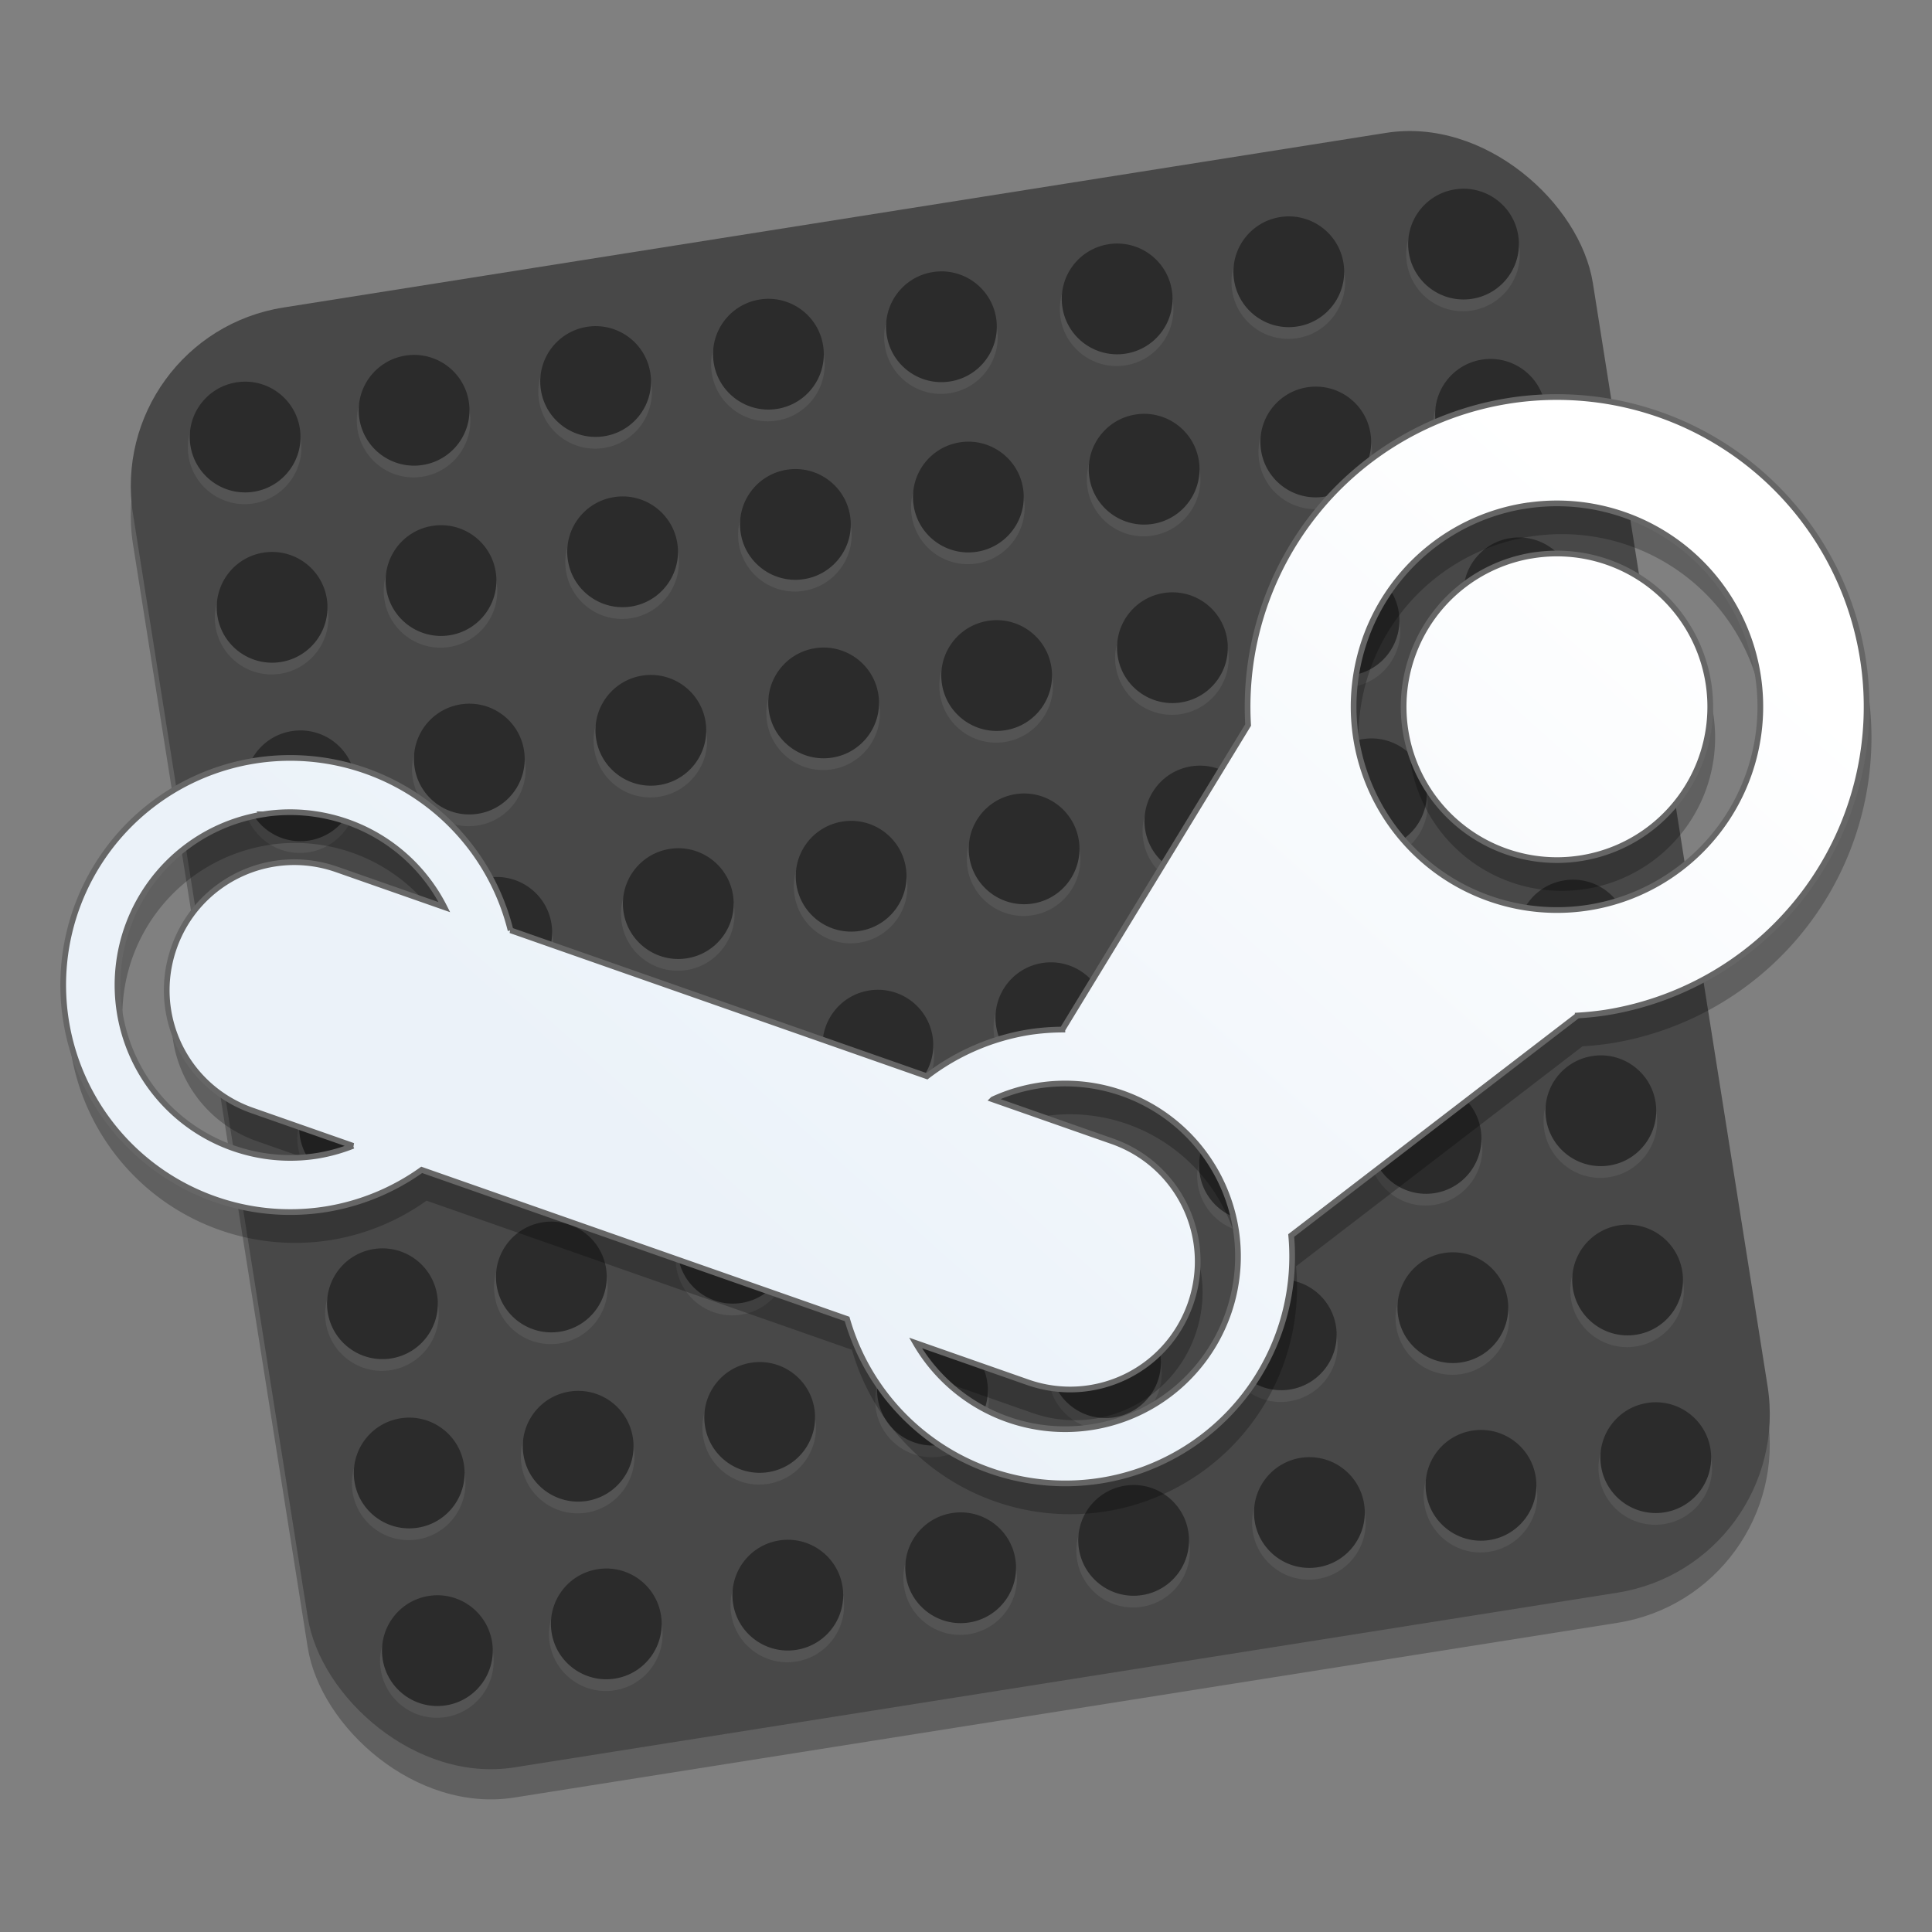 <?xml version="1.0" encoding="UTF-8" standalone="no"?>
<!-- Created with Inkscape (http://www.inkscape.org/) -->

<svg
   xmlns:dc="http://purl.org/dc/elements/1.1/"
   xmlns:cc="http://creativecommons.org/ns#"
   xmlns:rdf="http://www.w3.org/1999/02/22-rdf-syntax-ns#"
   xmlns:svg="http://www.w3.org/2000/svg"
   xmlns="http://www.w3.org/2000/svg"
   xmlns:xlink="http://www.w3.org/1999/xlink"
   xmlns:sodipodi="http://sodipodi.sourceforge.net/DTD/sodipodi-0.dtd"
   xmlns:inkscape="http://www.inkscape.org/namespaces/inkscape"
   width="128"
   height="128"
   viewBox="0 0 33.867 33.867"
   version="1.1"
   id="svg8"
   inkscape:version="0.92.3 (2405546, 2018-03-11)"
   sodipodi:docname="steam.svg">
  <rect x="0" y="0" width="33.867" height="33.867" fill="#808080" stroke="none"/>
  <defs
     id="defs2">
    <linearGradient
       inkscape:collect="always"
       id="linearGradient1625">
      <stop
         style="stop-color:#ffffff;stop-opacity:1"
         offset="0"
         id="stop1621" />
      <stop
         style="stop-color:#ebf2f9;stop-opacity:1"
         offset="1"
         id="stop1623" />
    </linearGradient>
    <linearGradient
       inkscape:collect="always"
       xlink:href="#linearGradient1625"
       id="linearGradient1691"
       gradientUnits="userSpaceOnUse"
       x1="60.236"
       y1="254.169"
       x2="45.277"
       y2="266.421"
       gradientTransform="matrix(1.019,-0.161,0.161,1.019,-75.938,20.945)" />
  </defs>
  <sodipodi:namedview
     id="base"
     pagecolor="#ffffff"
     bordercolor="#666666"
     borderopacity="1.0"
     inkscape:pageopacity="0.0"
     inkscape:pageshadow="2"
     inkscape:zoom="2.8"
     inkscape:cx="92.477969"
     inkscape:cy="16.821943"
     inkscape:document-units="mm"
     inkscape:current-layer="layer1"
     showgrid="false"
     units="px"
     inkscape:window-width="1600"
     inkscape:window-height="837"
     inkscape:window-x="0"
     inkscape:window-y="30"
     inkscape:window-maximized="1" />
  <g
     inkscape:label="Layer 1"
     inkscape:groupmode="layer"
     id="layer1"
     transform="translate(0,-263.133)">
    <g
       id="g1405"
       transform="matrix(1,0,0,1,-0.002,-0.014)">
      <rect
         style="opacity:0.25;fill:#000000;fill-opacity:1;stroke:none;stroke-width:0.413;stroke-miterlimit:4;stroke-dasharray:none;stroke-dashoffset:0;stroke-opacity:1"
         id="rect5793"
         width="25.909"
         height="25.909"
         x="-40.353"
         y="266.531"
         ry="3.168"
         transform="rotate(-9)" />
      <rect
         transform="rotate(-9)"
         ry="3.168"
         y="266.009"
         x="-40.27"
         height="25.909"
         width="25.909"
         id="rect1200"
         style="opacity:1;fill:#484848;fill-opacity:1;stroke:none;stroke-width:0.413;stroke-miterlimit:4;stroke-dasharray:none;stroke-dashoffset:0;stroke-opacity:1" />
      <g
         transform="matrix(1.019,-0.161,0.161,1.019,-66.58,21.407)"
         id="g1210">
        <circle
           r="0.965"
           cy="249.684"
           cx="30.099"
           id="circle1204"
           style="opacity:1;fill:#545454;fill-opacity:1;stroke:none;stroke-width:0.096;stroke-miterlimit:4;stroke-dasharray:none;stroke-dashoffset:0;stroke-opacity:1" />
        <circle
           style="opacity:1;fill:#2b2b2b;fill-opacity:1;stroke:none;stroke-width:0.094;stroke-miterlimit:4;stroke-dasharray:none;stroke-dashoffset:0;stroke-opacity:1"
           id="circle1206"
           cx="30.135"
           cy="249.512"
           r="0.941" />
      </g>
      <g
         id="g1216"
         transform="matrix(1.019,-0.161,0.161,1.019,-63.618,20.938)">
        <circle
           style="opacity:1;fill:#545454;fill-opacity:1;stroke:none;stroke-width:0.096;stroke-miterlimit:4;stroke-dasharray:none;stroke-dashoffset:0;stroke-opacity:1"
           id="circle1212"
           cx="30.099"
           cy="249.684"
           r="0.965" />
        <circle
           r="0.941"
           cy="249.512"
           cx="30.135"
           id="circle1214"
           style="opacity:1;fill:#2b2b2b;fill-opacity:1;stroke:none;stroke-width:0.094;stroke-miterlimit:4;stroke-dasharray:none;stroke-dashoffset:0;stroke-opacity:1" />
      </g>
      <g
         transform="matrix(1.019,-0.161,0.161,1.019,-60.436,20.434)"
         id="g1222">
        <circle
           r="0.965"
           cy="249.684"
           cx="30.099"
           id="circle1218"
           style="opacity:1;fill:#545454;fill-opacity:1;stroke:none;stroke-width:0.096;stroke-miterlimit:4;stroke-dasharray:none;stroke-dashoffset:0;stroke-opacity:1" />
        <circle
           style="opacity:1;fill:#2b2b2b;fill-opacity:1;stroke:none;stroke-width:0.094;stroke-miterlimit:4;stroke-dasharray:none;stroke-dashoffset:0;stroke-opacity:1"
           id="circle1220"
           cx="30.135"
           cy="249.512"
           r="0.941" />
      </g>
      <g
         id="g1228"
         transform="matrix(1.019,-0.161,0.161,1.019,-57.407,19.955)">
        <circle
           style="opacity:1;fill:#545454;fill-opacity:1;stroke:none;stroke-width:0.096;stroke-miterlimit:4;stroke-dasharray:none;stroke-dashoffset:0;stroke-opacity:1"
           id="circle1224"
           cx="30.099"
           cy="249.684"
           r="0.965" />
        <circle
           r="0.941"
           cy="249.512"
           cx="30.135"
           id="circle1226"
           style="opacity:1;fill:#2b2b2b;fill-opacity:1;stroke:none;stroke-width:0.094;stroke-miterlimit:4;stroke-dasharray:none;stroke-dashoffset:0;stroke-opacity:1" />
      </g>
      <g
         transform="matrix(1.019,-0.161,0.161,1.019,-54.374,19.474)"
         id="g1234">
        <circle
           r="0.965"
           cy="249.684"
           cx="30.099"
           id="circle1230"
           style="opacity:1;fill:#545454;fill-opacity:1;stroke:none;stroke-width:0.096;stroke-miterlimit:4;stroke-dasharray:none;stroke-dashoffset:0;stroke-opacity:1" />
        <circle
           style="opacity:1;fill:#2b2b2b;fill-opacity:1;stroke:none;stroke-width:0.094;stroke-miterlimit:4;stroke-dasharray:none;stroke-dashoffset:0;stroke-opacity:1"
           id="circle1232"
           cx="30.135"
           cy="249.512"
           r="0.941" />
      </g>
      <g
         id="g1240"
         transform="matrix(1.019,-0.161,0.161,1.019,-51.294,18.986)">
        <circle
           style="opacity:1;fill:#545454;fill-opacity:1;stroke:none;stroke-width:0.096;stroke-miterlimit:4;stroke-dasharray:none;stroke-dashoffset:0;stroke-opacity:1"
           id="circle1236"
           cx="30.099"
           cy="249.684"
           r="0.965" />
        <circle
           r="0.941"
           cy="249.512"
           cx="30.135"
           id="circle1238"
           style="opacity:1;fill:#2b2b2b;fill-opacity:1;stroke:none;stroke-width:0.094;stroke-miterlimit:4;stroke-dasharray:none;stroke-dashoffset:0;stroke-opacity:1" />
      </g>
      <g
         transform="matrix(1.019,-0.161,0.161,1.019,-48.285,18.51)"
         id="g1246">
        <circle
           r="0.965"
           cy="249.684"
           cx="30.099"
           id="circle1242"
           style="opacity:1;fill:#545454;fill-opacity:1;stroke:none;stroke-width:0.096;stroke-miterlimit:4;stroke-dasharray:none;stroke-dashoffset:0;stroke-opacity:1" />
        <circle
           style="opacity:1;fill:#2b2b2b;fill-opacity:1;stroke:none;stroke-width:0.094;stroke-miterlimit:4;stroke-dasharray:none;stroke-dashoffset:0;stroke-opacity:1"
           id="circle1244"
           cx="30.135"
           cy="249.512"
           r="0.941" />
      </g>
      <g
         id="g1252"
         transform="matrix(1.019,-0.161,0.161,1.019,-45.222,18.025)">
        <circle
           style="opacity:1;fill:#545454;fill-opacity:1;stroke:none;stroke-width:0.096;stroke-miterlimit:4;stroke-dasharray:none;stroke-dashoffset:0;stroke-opacity:1"
           id="circle1248"
           cx="30.099"
           cy="249.684"
           r="0.965" />
        <circle
           r="0.941"
           cy="249.512"
           cx="30.135"
           id="circle1250"
           style="opacity:1;fill:#2b2b2b;fill-opacity:1;stroke:none;stroke-width:0.094;stroke-miterlimit:4;stroke-dasharray:none;stroke-dashoffset:0;stroke-opacity:1" />
      </g>
      <g
         id="g1258"
         transform="matrix(1.019,-0.161,0.161,1.019,-66.107,24.392)">
        <circle
           style="opacity:1;fill:#545454;fill-opacity:1;stroke:none;stroke-width:0.096;stroke-miterlimit:4;stroke-dasharray:none;stroke-dashoffset:0;stroke-opacity:1"
           id="circle1254"
           cx="30.099"
           cy="249.684"
           r="0.965" />
        <circle
           r="0.941"
           cy="249.512"
           cx="30.135"
           id="circle1256"
           style="opacity:1;fill:#2b2b2b;fill-opacity:1;stroke:none;stroke-width:0.094;stroke-miterlimit:4;stroke-dasharray:none;stroke-dashoffset:0;stroke-opacity:1" />
      </g>
      <g
         transform="matrix(1.019,-0.161,0.161,1.019,-63.146,23.923)"
         id="g1264">
        <circle
           r="0.965"
           cy="249.684"
           cx="30.099"
           id="circle1260"
           style="opacity:1;fill:#545454;fill-opacity:1;stroke:none;stroke-width:0.096;stroke-miterlimit:4;stroke-dasharray:none;stroke-dashoffset:0;stroke-opacity:1" />
        <circle
           style="opacity:1;fill:#2b2b2b;fill-opacity:1;stroke:none;stroke-width:0.094;stroke-miterlimit:4;stroke-dasharray:none;stroke-dashoffset:0;stroke-opacity:1"
           id="circle1262"
           cx="30.135"
           cy="249.512"
           r="0.941" />
      </g>
      <g
         id="g1270"
         transform="matrix(1.019,-0.161,0.161,1.019,-59.963,23.419)">
        <circle
           style="opacity:1;fill:#545454;fill-opacity:1;stroke:none;stroke-width:0.096;stroke-miterlimit:4;stroke-dasharray:none;stroke-dashoffset:0;stroke-opacity:1"
           id="circle1266"
           cx="30.099"
           cy="249.684"
           r="0.965" />
        <circle
           r="0.941"
           cy="249.512"
           cx="30.135"
           id="circle1268"
           style="opacity:1;fill:#2b2b2b;fill-opacity:1;stroke:none;stroke-width:0.094;stroke-miterlimit:4;stroke-dasharray:none;stroke-dashoffset:0;stroke-opacity:1" />
      </g>
      <g
         transform="matrix(1.019,-0.161,0.161,1.019,-56.934,22.939)"
         id="g1276">
        <circle
           r="0.965"
           cy="249.684"
           cx="30.099"
           id="circle1272"
           style="opacity:1;fill:#545454;fill-opacity:1;stroke:none;stroke-width:0.096;stroke-miterlimit:4;stroke-dasharray:none;stroke-dashoffset:0;stroke-opacity:1" />
        <circle
           style="opacity:1;fill:#2b2b2b;fill-opacity:1;stroke:none;stroke-width:0.094;stroke-miterlimit:4;stroke-dasharray:none;stroke-dashoffset:0;stroke-opacity:1"
           id="circle1274"
           cx="30.135"
           cy="249.512"
           r="0.941" />
      </g>
      <g
         id="g1282"
         transform="matrix(1.019,-0.161,0.161,1.019,-53.902,22.459)">
        <circle
           style="opacity:1;fill:#545454;fill-opacity:1;stroke:none;stroke-width:0.096;stroke-miterlimit:4;stroke-dasharray:none;stroke-dashoffset:0;stroke-opacity:1"
           id="circle1278"
           cx="30.099"
           cy="249.684"
           r="0.965" />
        <circle
           r="0.941"
           cy="249.512"
           cx="30.135"
           id="circle1280"
           style="opacity:1;fill:#2b2b2b;fill-opacity:1;stroke:none;stroke-width:0.094;stroke-miterlimit:4;stroke-dasharray:none;stroke-dashoffset:0;stroke-opacity:1" />
      </g>
      <g
         transform="matrix(1.019,-0.161,0.161,1.019,-50.821,21.971)"
         id="g1288">
        <circle
           r="0.965"
           cy="249.684"
           cx="30.099"
           id="circle1284"
           style="opacity:1;fill:#545454;fill-opacity:1;stroke:none;stroke-width:0.096;stroke-miterlimit:4;stroke-dasharray:none;stroke-dashoffset:0;stroke-opacity:1" />
        <circle
           style="opacity:1;fill:#2b2b2b;fill-opacity:1;stroke:none;stroke-width:0.094;stroke-miterlimit:4;stroke-dasharray:none;stroke-dashoffset:0;stroke-opacity:1"
           id="circle1286"
           cx="30.135"
           cy="249.512"
           r="0.941" />
      </g>
      <g
         id="g1294"
         transform="matrix(1.019,-0.161,0.161,1.019,-47.812,21.494)">
        <circle
           style="opacity:1;fill:#545454;fill-opacity:1;stroke:none;stroke-width:0.096;stroke-miterlimit:4;stroke-dasharray:none;stroke-dashoffset:0;stroke-opacity:1"
           id="circle1290"
           cx="30.099"
           cy="249.684"
           r="0.965" />
        <circle
           r="0.941"
           cy="249.512"
           cx="30.135"
           id="circle1292"
           style="opacity:1;fill:#2b2b2b;fill-opacity:1;stroke:none;stroke-width:0.094;stroke-miterlimit:4;stroke-dasharray:none;stroke-dashoffset:0;stroke-opacity:1" />
      </g>
      <g
         transform="matrix(1.019,-0.161,0.161,1.019,-44.749,21.009)"
         id="g1300">
        <circle
           r="0.965"
           cy="249.684"
           cx="30.099"
           id="circle1296"
           style="opacity:1;fill:#545454;fill-opacity:1;stroke:none;stroke-width:0.096;stroke-miterlimit:4;stroke-dasharray:none;stroke-dashoffset:0;stroke-opacity:1" />
        <circle
           style="opacity:1;fill:#2b2b2b;fill-opacity:1;stroke:none;stroke-width:0.094;stroke-miterlimit:4;stroke-dasharray:none;stroke-dashoffset:0;stroke-opacity:1"
           id="circle1298"
           cx="30.135"
           cy="249.512"
           r="0.941" />
      </g>
      <g
         transform="matrix(1.019,-0.161,0.161,1.019,-65.611,27.521)"
         id="g1306">
        <circle
           r="0.965"
           cy="249.684"
           cx="30.099"
           id="circle1302"
           style="opacity:1;fill:#545454;fill-opacity:1;stroke:none;stroke-width:0.096;stroke-miterlimit:4;stroke-dasharray:none;stroke-dashoffset:0;stroke-opacity:1" />
        <circle
           style="opacity:1;fill:#2b2b2b;fill-opacity:1;stroke:none;stroke-width:0.094;stroke-miterlimit:4;stroke-dasharray:none;stroke-dashoffset:0;stroke-opacity:1"
           id="circle1304"
           cx="30.135"
           cy="249.512"
           r="0.941" />
      </g>
      <g
         id="g1312"
         transform="matrix(1.019,-0.161,0.161,1.019,-62.65,27.052)">
        <circle
           style="opacity:1;fill:#545454;fill-opacity:1;stroke:none;stroke-width:0.096;stroke-miterlimit:4;stroke-dasharray:none;stroke-dashoffset:0;stroke-opacity:1"
           id="circle1308"
           cx="30.099"
           cy="249.684"
           r="0.965" />
        <circle
           r="0.941"
           cy="249.512"
           cx="30.135"
           id="circle1310"
           style="opacity:1;fill:#2b2b2b;fill-opacity:1;stroke:none;stroke-width:0.094;stroke-miterlimit:4;stroke-dasharray:none;stroke-dashoffset:0;stroke-opacity:1" />
      </g>
      <g
         transform="matrix(1.019,-0.161,0.161,1.019,-59.468,26.548)"
         id="g1318">
        <circle
           r="0.965"
           cy="249.684"
           cx="30.099"
           id="circle1314"
           style="opacity:1;fill:#545454;fill-opacity:1;stroke:none;stroke-width:0.096;stroke-miterlimit:4;stroke-dasharray:none;stroke-dashoffset:0;stroke-opacity:1" />
        <circle
           style="opacity:1;fill:#2b2b2b;fill-opacity:1;stroke:none;stroke-width:0.094;stroke-miterlimit:4;stroke-dasharray:none;stroke-dashoffset:0;stroke-opacity:1"
           id="circle1316"
           cx="30.135"
           cy="249.512"
           r="0.941" />
      </g>
      <g
         id="g1324"
         transform="matrix(1.019,-0.161,0.161,1.019,-56.439,26.068)">
        <circle
           style="opacity:1;fill:#545454;fill-opacity:1;stroke:none;stroke-width:0.096;stroke-miterlimit:4;stroke-dasharray:none;stroke-dashoffset:0;stroke-opacity:1"
           id="circle1320"
           cx="30.099"
           cy="249.684"
           r="0.965" />
        <circle
           r="0.941"
           cy="249.512"
           cx="30.135"
           id="circle1322"
           style="opacity:1;fill:#2b2b2b;fill-opacity:1;stroke:none;stroke-width:0.094;stroke-miterlimit:4;stroke-dasharray:none;stroke-dashoffset:0;stroke-opacity:1" />
      </g>
      <g
         transform="matrix(1.019,-0.161,0.161,1.019,-53.406,25.588)"
         id="g1330">
        <circle
           r="0.965"
           cy="249.684"
           cx="30.099"
           id="circle1326"
           style="opacity:1;fill:#545454;fill-opacity:1;stroke:none;stroke-width:0.096;stroke-miterlimit:4;stroke-dasharray:none;stroke-dashoffset:0;stroke-opacity:1" />
        <circle
           style="opacity:1;fill:#2b2b2b;fill-opacity:1;stroke:none;stroke-width:0.094;stroke-miterlimit:4;stroke-dasharray:none;stroke-dashoffset:0;stroke-opacity:1"
           id="circle1328"
           cx="30.135"
           cy="249.512"
           r="0.941" />
      </g>
      <g
         id="g1336"
         transform="matrix(1.019,-0.161,0.161,1.019,-50.325,25.1)">
        <circle
           style="opacity:1;fill:#545454;fill-opacity:1;stroke:none;stroke-width:0.096;stroke-miterlimit:4;stroke-dasharray:none;stroke-dashoffset:0;stroke-opacity:1"
           id="circle1332"
           cx="30.099"
           cy="249.684"
           r="0.965" />
        <circle
           r="0.941"
           cy="249.512"
           cx="30.135"
           id="circle1334"
           style="opacity:1;fill:#2b2b2b;fill-opacity:1;stroke:none;stroke-width:0.094;stroke-miterlimit:4;stroke-dasharray:none;stroke-dashoffset:0;stroke-opacity:1" />
      </g>
      <g
         transform="matrix(1.019,-0.161,0.161,1.019,-47.317,24.623)"
         id="g1342">
        <circle
           r="0.965"
           cy="249.684"
           cx="30.099"
           id="circle1338"
           style="opacity:1;fill:#545454;fill-opacity:1;stroke:none;stroke-width:0.096;stroke-miterlimit:4;stroke-dasharray:none;stroke-dashoffset:0;stroke-opacity:1" />
        <circle
           style="opacity:1;fill:#2b2b2b;fill-opacity:1;stroke:none;stroke-width:0.094;stroke-miterlimit:4;stroke-dasharray:none;stroke-dashoffset:0;stroke-opacity:1"
           id="circle1340"
           cx="30.135"
           cy="249.512"
           r="0.941" />
      </g>
      <g
         id="g1348"
         transform="matrix(1.019,-0.161,0.161,1.019,-44.253,24.138)">
        <circle
           style="opacity:1;fill:#545454;fill-opacity:1;stroke:none;stroke-width:0.096;stroke-miterlimit:4;stroke-dasharray:none;stroke-dashoffset:0;stroke-opacity:1"
           id="circle1344"
           cx="30.099"
           cy="249.684"
           r="0.965" />
        <circle
           r="0.941"
           cy="249.512"
           cx="30.135"
           id="circle1346"
           style="opacity:1;fill:#2b2b2b;fill-opacity:1;stroke:none;stroke-width:0.094;stroke-miterlimit:4;stroke-dasharray:none;stroke-dashoffset:0;stroke-opacity:1" />
      </g>
      <g
         id="g1354"
         transform="matrix(1.019,-0.161,0.161,1.019,-65.13,30.559)">
        <circle
           style="opacity:1;fill:#545454;fill-opacity:1;stroke:none;stroke-width:0.096;stroke-miterlimit:4;stroke-dasharray:none;stroke-dashoffset:0;stroke-opacity:1"
           id="circle1350"
           cx="30.099"
           cy="249.684"
           r="0.965" />
        <circle
           r="0.941"
           cy="249.512"
           cx="30.135"
           id="circle1352"
           style="opacity:1;fill:#2b2b2b;fill-opacity:1;stroke:none;stroke-width:0.094;stroke-miterlimit:4;stroke-dasharray:none;stroke-dashoffset:0;stroke-opacity:1" />
      </g>
      <g
         transform="matrix(1.019,-0.161,0.161,1.019,-62.169,30.09)"
         id="g1360">
        <circle
           r="0.965"
           cy="249.684"
           cx="30.099"
           id="circle1356"
           style="opacity:1;fill:#545454;fill-opacity:1;stroke:none;stroke-width:0.096;stroke-miterlimit:4;stroke-dasharray:none;stroke-dashoffset:0;stroke-opacity:1" />
        <circle
           style="opacity:1;fill:#2b2b2b;fill-opacity:1;stroke:none;stroke-width:0.094;stroke-miterlimit:4;stroke-dasharray:none;stroke-dashoffset:0;stroke-opacity:1"
           id="circle1358"
           cx="30.135"
           cy="249.512"
           r="0.941" />
      </g>
      <g
         id="g1366"
         transform="matrix(1.019,-0.161,0.161,1.019,-58.987,29.586)">
        <circle
           style="opacity:1;fill:#545454;fill-opacity:1;stroke:none;stroke-width:0.096;stroke-miterlimit:4;stroke-dasharray:none;stroke-dashoffset:0;stroke-opacity:1"
           id="circle1362"
           cx="30.099"
           cy="249.684"
           r="0.965" />
        <circle
           r="0.941"
           cy="249.512"
           cx="30.135"
           id="circle1364"
           style="opacity:1;fill:#2b2b2b;fill-opacity:1;stroke:none;stroke-width:0.094;stroke-miterlimit:4;stroke-dasharray:none;stroke-dashoffset:0;stroke-opacity:1" />
      </g>
      <g
         transform="matrix(1.019,-0.161,0.161,1.019,-55.957,29.106)"
         id="g1372">
        <circle
           r="0.965"
           cy="249.684"
           cx="30.099"
           id="circle1368"
           style="opacity:1;fill:#545454;fill-opacity:1;stroke:none;stroke-width:0.096;stroke-miterlimit:4;stroke-dasharray:none;stroke-dashoffset:0;stroke-opacity:1" />
        <circle
           style="opacity:1;fill:#2b2b2b;fill-opacity:1;stroke:none;stroke-width:0.094;stroke-miterlimit:4;stroke-dasharray:none;stroke-dashoffset:0;stroke-opacity:1"
           id="circle1370"
           cx="30.135"
           cy="249.512"
           r="0.941" />
      </g>
      <g
         id="g1378"
         transform="matrix(1.019,-0.161,0.161,1.019,-52.925,28.626)">
        <circle
           style="opacity:1;fill:#545454;fill-opacity:1;stroke:none;stroke-width:0.096;stroke-miterlimit:4;stroke-dasharray:none;stroke-dashoffset:0;stroke-opacity:1"
           id="circle1374"
           cx="30.099"
           cy="249.684"
           r="0.965" />
        <circle
           r="0.941"
           cy="249.512"
           cx="30.135"
           id="circle1376"
           style="opacity:1;fill:#2b2b2b;fill-opacity:1;stroke:none;stroke-width:0.094;stroke-miterlimit:4;stroke-dasharray:none;stroke-dashoffset:0;stroke-opacity:1" />
      </g>
      <g
         transform="matrix(1.019,-0.161,0.161,1.019,-49.844,28.138)"
         id="g1384">
        <circle
           r="0.965"
           cy="249.684"
           cx="30.099"
           id="circle1380"
           style="opacity:1;fill:#545454;fill-opacity:1;stroke:none;stroke-width:0.096;stroke-miterlimit:4;stroke-dasharray:none;stroke-dashoffset:0;stroke-opacity:1" />
        <circle
           style="opacity:1;fill:#2b2b2b;fill-opacity:1;stroke:none;stroke-width:0.094;stroke-miterlimit:4;stroke-dasharray:none;stroke-dashoffset:0;stroke-opacity:1"
           id="circle1382"
           cx="30.135"
           cy="249.512"
           r="0.941" />
      </g>
      <g
         id="g1390"
         transform="matrix(1.019,-0.161,0.161,1.019,-46.836,27.661)">
        <circle
           style="opacity:1;fill:#545454;fill-opacity:1;stroke:none;stroke-width:0.096;stroke-miterlimit:4;stroke-dasharray:none;stroke-dashoffset:0;stroke-opacity:1"
           id="circle1386"
           cx="30.099"
           cy="249.684"
           r="0.965" />
        <circle
           r="0.941"
           cy="249.512"
           cx="30.135"
           id="circle1388"
           style="opacity:1;fill:#2b2b2b;fill-opacity:1;stroke:none;stroke-width:0.094;stroke-miterlimit:4;stroke-dasharray:none;stroke-dashoffset:0;stroke-opacity:1" />
      </g>
      <g
         transform="matrix(1.019,-0.161,0.161,1.019,-43.772,27.176)"
         id="g1396">
        <circle
           r="0.965"
           cy="249.684"
           cx="30.099"
           id="circle1392"
           style="opacity:1;fill:#545454;fill-opacity:1;stroke:none;stroke-width:0.096;stroke-miterlimit:4;stroke-dasharray:none;stroke-dashoffset:0;stroke-opacity:1" />
        <circle
           style="opacity:1;fill:#2b2b2b;fill-opacity:1;stroke:none;stroke-width:0.094;stroke-miterlimit:4;stroke-dasharray:none;stroke-dashoffset:0;stroke-opacity:1"
           id="circle1394"
           cx="30.135"
           cy="249.512"
           r="0.941" />
      </g>
      <g
         transform="matrix(1.019,-0.161,0.161,1.019,-64.661,33.519)"
         id="g1402">
        <circle
           r="0.965"
           cy="249.684"
           cx="30.099"
           id="circle1398"
           style="opacity:1;fill:#545454;fill-opacity:1;stroke:none;stroke-width:0.096;stroke-miterlimit:4;stroke-dasharray:none;stroke-dashoffset:0;stroke-opacity:1" />
        <circle
           style="opacity:1;fill:#2b2b2b;fill-opacity:1;stroke:none;stroke-width:0.094;stroke-miterlimit:4;stroke-dasharray:none;stroke-dashoffset:0;stroke-opacity:1"
           id="circle1400"
           cx="30.135"
           cy="249.512"
           r="0.941" />
      </g>
      <g
         id="g1408"
         transform="matrix(1.019,-0.161,0.161,1.019,-61.7,33.05)">
        <circle
           style="opacity:1;fill:#545454;fill-opacity:1;stroke:none;stroke-width:0.096;stroke-miterlimit:4;stroke-dasharray:none;stroke-dashoffset:0;stroke-opacity:1"
           id="circle1404"
           cx="30.099"
           cy="249.684"
           r="0.965" />
        <circle
           r="0.941"
           cy="249.512"
           cx="30.135"
           id="circle1406"
           style="opacity:1;fill:#2b2b2b;fill-opacity:1;stroke:none;stroke-width:0.094;stroke-miterlimit:4;stroke-dasharray:none;stroke-dashoffset:0;stroke-opacity:1" />
      </g>
      <g
         transform="matrix(1.019,-0.161,0.161,1.019,-58.518,32.546)"
         id="g1414">
        <circle
           r="0.965"
           cy="249.684"
           cx="30.099"
           id="circle1410"
           style="opacity:1;fill:#545454;fill-opacity:1;stroke:none;stroke-width:0.096;stroke-miterlimit:4;stroke-dasharray:none;stroke-dashoffset:0;stroke-opacity:1" />
        <circle
           style="opacity:1;fill:#2b2b2b;fill-opacity:1;stroke:none;stroke-width:0.094;stroke-miterlimit:4;stroke-dasharray:none;stroke-dashoffset:0;stroke-opacity:1"
           id="circle1412"
           cx="30.135"
           cy="249.512"
           r="0.941" />
      </g>
      <g
         id="g1420"
         transform="matrix(1.019,-0.161,0.161,1.019,-55.488,32.067)">
        <circle
           style="opacity:1;fill:#545454;fill-opacity:1;stroke:none;stroke-width:0.096;stroke-miterlimit:4;stroke-dasharray:none;stroke-dashoffset:0;stroke-opacity:1"
           id="circle1416"
           cx="30.099"
           cy="249.684"
           r="0.965" />
        <circle
           r="0.941"
           cy="249.512"
           cx="30.135"
           id="circle1418"
           style="opacity:1;fill:#2b2b2b;fill-opacity:1;stroke:none;stroke-width:0.094;stroke-miterlimit:4;stroke-dasharray:none;stroke-dashoffset:0;stroke-opacity:1" />
      </g>
      <g
         transform="matrix(1.019,-0.161,0.161,1.019,-52.456,31.586)"
         id="g1426">
        <circle
           r="0.965"
           cy="249.684"
           cx="30.099"
           id="circle1422"
           style="opacity:1;fill:#545454;fill-opacity:1;stroke:none;stroke-width:0.096;stroke-miterlimit:4;stroke-dasharray:none;stroke-dashoffset:0;stroke-opacity:1" />
        <circle
           style="opacity:1;fill:#2b2b2b;fill-opacity:1;stroke:none;stroke-width:0.094;stroke-miterlimit:4;stroke-dasharray:none;stroke-dashoffset:0;stroke-opacity:1"
           id="circle1424"
           cx="30.135"
           cy="249.512"
           r="0.941" />
      </g>
      <g
         id="g1432"
         transform="matrix(1.019,-0.161,0.161,1.019,-49.375,31.098)">
        <circle
           style="opacity:1;fill:#545454;fill-opacity:1;stroke:none;stroke-width:0.096;stroke-miterlimit:4;stroke-dasharray:none;stroke-dashoffset:0;stroke-opacity:1"
           id="circle1428"
           cx="30.099"
           cy="249.684"
           r="0.965" />
        <circle
           r="0.941"
           cy="249.512"
           cx="30.135"
           id="circle1430"
           style="opacity:1;fill:#2b2b2b;fill-opacity:1;stroke:none;stroke-width:0.094;stroke-miterlimit:4;stroke-dasharray:none;stroke-dashoffset:0;stroke-opacity:1" />
      </g>
      <g
         transform="matrix(1.019,-0.161,0.161,1.019,-46.367,30.622)"
         id="g1438">
        <circle
           r="0.965"
           cy="249.684"
           cx="30.099"
           id="circle1434"
           style="opacity:1;fill:#545454;fill-opacity:1;stroke:none;stroke-width:0.096;stroke-miterlimit:4;stroke-dasharray:none;stroke-dashoffset:0;stroke-opacity:1" />
        <circle
           style="opacity:1;fill:#2b2b2b;fill-opacity:1;stroke:none;stroke-width:0.094;stroke-miterlimit:4;stroke-dasharray:none;stroke-dashoffset:0;stroke-opacity:1"
           id="circle1436"
           cx="30.135"
           cy="249.512"
           r="0.941" />
      </g>
      <g
         id="g1444"
         transform="matrix(1.019,-0.161,0.161,1.019,-43.303,30.137)">
        <circle
           style="opacity:1;fill:#545454;fill-opacity:1;stroke:none;stroke-width:0.096;stroke-miterlimit:4;stroke-dasharray:none;stroke-dashoffset:0;stroke-opacity:1"
           id="circle1440"
           cx="30.099"
           cy="249.684"
           r="0.965" />
        <circle
           r="0.941"
           cy="249.512"
           cx="30.135"
           id="circle1442"
           style="opacity:1;fill:#2b2b2b;fill-opacity:1;stroke:none;stroke-width:0.094;stroke-miterlimit:4;stroke-dasharray:none;stroke-dashoffset:0;stroke-opacity:1" />
      </g>
      <g
         id="g1450"
         transform="matrix(1.019,-0.161,0.161,1.019,-64.173,36.6)">
        <circle
           style="opacity:1;fill:#545454;fill-opacity:1;stroke:none;stroke-width:0.096;stroke-miterlimit:4;stroke-dasharray:none;stroke-dashoffset:0;stroke-opacity:1"
           id="circle1446"
           cx="30.099"
           cy="249.684"
           r="0.965" />
        <circle
           r="0.941"
           cy="249.512"
           cx="30.135"
           id="circle1448"
           style="opacity:1;fill:#2b2b2b;fill-opacity:1;stroke:none;stroke-width:0.094;stroke-miterlimit:4;stroke-dasharray:none;stroke-dashoffset:0;stroke-opacity:1" />
      </g>
      <g
         transform="matrix(1.019,-0.161,0.161,1.019,-61.212,36.131)"
         id="g1456">
        <circle
           r="0.965"
           cy="249.684"
           cx="30.099"
           id="circle1452"
           style="opacity:1;fill:#545454;fill-opacity:1;stroke:none;stroke-width:0.096;stroke-miterlimit:4;stroke-dasharray:none;stroke-dashoffset:0;stroke-opacity:1" />
        <circle
           style="opacity:1;fill:#2b2b2b;fill-opacity:1;stroke:none;stroke-width:0.094;stroke-miterlimit:4;stroke-dasharray:none;stroke-dashoffset:0;stroke-opacity:1"
           id="circle1454"
           cx="30.135"
           cy="249.512"
           r="0.941" />
      </g>
      <g
         id="g1462"
         transform="matrix(1.019,-0.161,0.161,1.019,-58.03,35.627)">
        <circle
           style="opacity:1;fill:#545454;fill-opacity:1;stroke:none;stroke-width:0.096;stroke-miterlimit:4;stroke-dasharray:none;stroke-dashoffset:0;stroke-opacity:1"
           id="circle1458"
           cx="30.099"
           cy="249.684"
           r="0.965" />
        <circle
           r="0.941"
           cy="249.512"
           cx="30.135"
           id="circle1460"
           style="opacity:1;fill:#2b2b2b;fill-opacity:1;stroke:none;stroke-width:0.094;stroke-miterlimit:4;stroke-dasharray:none;stroke-dashoffset:0;stroke-opacity:1" />
      </g>
      <g
         transform="matrix(1.019,-0.161,0.161,1.019,-55.001,35.147)"
         id="g1468">
        <circle
           r="0.965"
           cy="249.684"
           cx="30.099"
           id="circle1464"
           style="opacity:1;fill:#545454;fill-opacity:1;stroke:none;stroke-width:0.096;stroke-miterlimit:4;stroke-dasharray:none;stroke-dashoffset:0;stroke-opacity:1" />
        <circle
           style="opacity:1;fill:#2b2b2b;fill-opacity:1;stroke:none;stroke-width:0.094;stroke-miterlimit:4;stroke-dasharray:none;stroke-dashoffset:0;stroke-opacity:1"
           id="circle1466"
           cx="30.135"
           cy="249.512"
           r="0.941" />
      </g>
      <g
         id="g1474"
         transform="matrix(1.019,-0.161,0.161,1.019,-51.968,34.667)">
        <circle
           style="opacity:1;fill:#545454;fill-opacity:1;stroke:none;stroke-width:0.096;stroke-miterlimit:4;stroke-dasharray:none;stroke-dashoffset:0;stroke-opacity:1"
           id="circle1470"
           cx="30.099"
           cy="249.684"
           r="0.965" />
        <circle
           r="0.941"
           cy="249.512"
           cx="30.135"
           id="circle1472"
           style="opacity:1;fill:#2b2b2b;fill-opacity:1;stroke:none;stroke-width:0.094;stroke-miterlimit:4;stroke-dasharray:none;stroke-dashoffset:0;stroke-opacity:1" />
      </g>
      <g
         transform="matrix(1.019,-0.161,0.161,1.019,-48.887,34.179)"
         id="g1480">
        <circle
           r="0.965"
           cy="249.684"
           cx="30.099"
           id="circle1476"
           style="opacity:1;fill:#545454;fill-opacity:1;stroke:none;stroke-width:0.096;stroke-miterlimit:4;stroke-dasharray:none;stroke-dashoffset:0;stroke-opacity:1" />
        <circle
           style="opacity:1;fill:#2b2b2b;fill-opacity:1;stroke:none;stroke-width:0.094;stroke-miterlimit:4;stroke-dasharray:none;stroke-dashoffset:0;stroke-opacity:1"
           id="circle1478"
           cx="30.135"
           cy="249.512"
           r="0.941" />
      </g>
      <g
         id="g1486"
         transform="matrix(1.019,-0.161,0.161,1.019,-45.879,33.702)">
        <circle
           style="opacity:1;fill:#545454;fill-opacity:1;stroke:none;stroke-width:0.096;stroke-miterlimit:4;stroke-dasharray:none;stroke-dashoffset:0;stroke-opacity:1"
           id="circle1482"
           cx="30.099"
           cy="249.684"
           r="0.965" />
        <circle
           r="0.941"
           cy="249.512"
           cx="30.135"
           id="circle1484"
           style="opacity:1;fill:#2b2b2b;fill-opacity:1;stroke:none;stroke-width:0.094;stroke-miterlimit:4;stroke-dasharray:none;stroke-dashoffset:0;stroke-opacity:1" />
      </g>
      <g
         transform="matrix(1.019,-0.161,0.161,1.019,-42.815,33.217)"
         id="g1492">
        <circle
           r="0.965"
           cy="249.684"
           cx="30.099"
           id="circle1488"
           style="opacity:1;fill:#545454;fill-opacity:1;stroke:none;stroke-width:0.096;stroke-miterlimit:4;stroke-dasharray:none;stroke-dashoffset:0;stroke-opacity:1" />
        <circle
           style="opacity:1;fill:#2b2b2b;fill-opacity:1;stroke:none;stroke-width:0.094;stroke-miterlimit:4;stroke-dasharray:none;stroke-dashoffset:0;stroke-opacity:1"
           id="circle1490"
           cx="30.135"
           cy="249.512"
           r="0.941" />
      </g>
      <g
         transform="matrix(1.019,-0.161,0.161,1.019,-63.704,39.567)"
         id="g1498">
        <circle
           r="0.965"
           cy="249.684"
           cx="30.099"
           id="circle1494"
           style="opacity:1;fill:#545454;fill-opacity:1;stroke:none;stroke-width:0.096;stroke-miterlimit:4;stroke-dasharray:none;stroke-dashoffset:0;stroke-opacity:1" />
        <circle
           style="opacity:1;fill:#2b2b2b;fill-opacity:1;stroke:none;stroke-width:0.094;stroke-miterlimit:4;stroke-dasharray:none;stroke-dashoffset:0;stroke-opacity:1"
           id="circle1496"
           cx="30.135"
           cy="249.512"
           r="0.941" />
      </g>
      <g
         id="g1504"
         transform="matrix(1.019,-0.161,0.161,1.019,-60.742,39.098)">
        <circle
           style="opacity:1;fill:#545454;fill-opacity:1;stroke:none;stroke-width:0.096;stroke-miterlimit:4;stroke-dasharray:none;stroke-dashoffset:0;stroke-opacity:1"
           id="circle1500"
           cx="30.099"
           cy="249.684"
           r="0.965" />
        <circle
           r="0.941"
           cy="249.512"
           cx="30.135"
           id="circle1502"
           style="opacity:1;fill:#2b2b2b;fill-opacity:1;stroke:none;stroke-width:0.094;stroke-miterlimit:4;stroke-dasharray:none;stroke-dashoffset:0;stroke-opacity:1" />
      </g>
      <g
         transform="matrix(1.019,-0.161,0.161,1.019,-57.56,38.593)"
         id="g1510">
        <circle
           r="0.965"
           cy="249.684"
           cx="30.099"
           id="circle1506"
           style="opacity:1;fill:#545454;fill-opacity:1;stroke:none;stroke-width:0.096;stroke-miterlimit:4;stroke-dasharray:none;stroke-dashoffset:0;stroke-opacity:1" />
        <circle
           style="opacity:1;fill:#2b2b2b;fill-opacity:1;stroke:none;stroke-width:0.094;stroke-miterlimit:4;stroke-dasharray:none;stroke-dashoffset:0;stroke-opacity:1"
           id="circle1508"
           cx="30.135"
           cy="249.512"
           r="0.941" />
      </g>
      <g
         id="g1516"
         transform="matrix(1.019,-0.161,0.161,1.019,-54.531,38.114)">
        <circle
           style="opacity:1;fill:#545454;fill-opacity:1;stroke:none;stroke-width:0.096;stroke-miterlimit:4;stroke-dasharray:none;stroke-dashoffset:0;stroke-opacity:1"
           id="circle1512"
           cx="30.099"
           cy="249.684"
           r="0.965" />
        <circle
           r="0.941"
           cy="249.512"
           cx="30.135"
           id="circle1514"
           style="opacity:1;fill:#2b2b2b;fill-opacity:1;stroke:none;stroke-width:0.094;stroke-miterlimit:4;stroke-dasharray:none;stroke-dashoffset:0;stroke-opacity:1" />
      </g>
      <g
         transform="matrix(1.019,-0.161,0.161,1.019,-51.498,37.633)"
         id="g1522">
        <circle
           r="0.965"
           cy="249.684"
           cx="30.099"
           id="circle1518"
           style="opacity:1;fill:#545454;fill-opacity:1;stroke:none;stroke-width:0.096;stroke-miterlimit:4;stroke-dasharray:none;stroke-dashoffset:0;stroke-opacity:1" />
        <circle
           style="opacity:1;fill:#2b2b2b;fill-opacity:1;stroke:none;stroke-width:0.094;stroke-miterlimit:4;stroke-dasharray:none;stroke-dashoffset:0;stroke-opacity:1"
           id="circle1520"
           cx="30.135"
           cy="249.512"
           r="0.941" />
      </g>
      <g
         id="g1528"
         transform="matrix(1.019,-0.161,0.161,1.019,-48.417,37.145)">
        <circle
           style="opacity:1;fill:#545454;fill-opacity:1;stroke:none;stroke-width:0.096;stroke-miterlimit:4;stroke-dasharray:none;stroke-dashoffset:0;stroke-opacity:1"
           id="circle1524"
           cx="30.099"
           cy="249.684"
           r="0.965" />
        <circle
           r="0.941"
           cy="249.512"
           cx="30.135"
           id="circle1526"
           style="opacity:1;fill:#2b2b2b;fill-opacity:1;stroke:none;stroke-width:0.094;stroke-miterlimit:4;stroke-dasharray:none;stroke-dashoffset:0;stroke-opacity:1" />
      </g>
      <g
         transform="matrix(1.019,-0.161,0.161,1.019,-45.409,36.669)"
         id="g1534">
        <circle
           r="0.965"
           cy="249.684"
           cx="30.099"
           id="circle1530"
           style="opacity:1;fill:#545454;fill-opacity:1;stroke:none;stroke-width:0.096;stroke-miterlimit:4;stroke-dasharray:none;stroke-dashoffset:0;stroke-opacity:1" />
        <circle
           style="opacity:1;fill:#2b2b2b;fill-opacity:1;stroke:none;stroke-width:0.094;stroke-miterlimit:4;stroke-dasharray:none;stroke-dashoffset:0;stroke-opacity:1"
           id="circle1532"
           cx="30.135"
           cy="249.512"
           r="0.941" />
      </g>
      <g
         id="g1540"
         transform="matrix(1.019,-0.161,0.161,1.019,-42.346,36.184)">
        <circle
           style="opacity:1;fill:#545454;fill-opacity:1;stroke:none;stroke-width:0.096;stroke-miterlimit:4;stroke-dasharray:none;stroke-dashoffset:0;stroke-opacity:1"
           id="circle1536"
           cx="30.099"
           cy="249.684"
           r="0.965" />
        <circle
           r="0.941"
           cy="249.512"
           cx="30.135"
           id="circle1538"
           style="opacity:1;fill:#2b2b2b;fill-opacity:1;stroke:none;stroke-width:0.094;stroke-miterlimit:4;stroke-dasharray:none;stroke-dashoffset:0;stroke-opacity:1" />
      </g>
      <g
         id="g1546"
         transform="matrix(1.019,-0.161,0.161,1.019,-63.21,42.681)">
        <circle
           style="opacity:1;fill:#545454;fill-opacity:1;stroke:none;stroke-width:0.096;stroke-miterlimit:4;stroke-dasharray:none;stroke-dashoffset:0;stroke-opacity:1"
           id="circle1542"
           cx="30.099"
           cy="249.684"
           r="0.965" />
        <circle
           r="0.941"
           cy="249.512"
           cx="30.135"
           id="circle1544"
           style="opacity:1;fill:#2b2b2b;fill-opacity:1;stroke:none;stroke-width:0.094;stroke-miterlimit:4;stroke-dasharray:none;stroke-dashoffset:0;stroke-opacity:1" />
      </g>
      <g
         transform="matrix(1.019,-0.161,0.161,1.019,-60.249,42.212)"
         id="g1552">
        <circle
           r="0.965"
           cy="249.684"
           cx="30.099"
           id="circle1548"
           style="opacity:1;fill:#545454;fill-opacity:1;stroke:none;stroke-width:0.096;stroke-miterlimit:4;stroke-dasharray:none;stroke-dashoffset:0;stroke-opacity:1" />
        <circle
           style="opacity:1;fill:#2b2b2b;fill-opacity:1;stroke:none;stroke-width:0.094;stroke-miterlimit:4;stroke-dasharray:none;stroke-dashoffset:0;stroke-opacity:1"
           id="circle1550"
           cx="30.135"
           cy="249.512"
           r="0.941" />
      </g>
      <g
         id="g1558"
         transform="matrix(1.019,-0.161,0.161,1.019,-57.067,41.708)">
        <circle
           style="opacity:1;fill:#545454;fill-opacity:1;stroke:none;stroke-width:0.096;stroke-miterlimit:4;stroke-dasharray:none;stroke-dashoffset:0;stroke-opacity:1"
           id="circle1554"
           cx="30.099"
           cy="249.684"
           r="0.965" />
        <circle
           r="0.941"
           cy="249.512"
           cx="30.135"
           id="circle1556"
           style="opacity:1;fill:#2b2b2b;fill-opacity:1;stroke:none;stroke-width:0.094;stroke-miterlimit:4;stroke-dasharray:none;stroke-dashoffset:0;stroke-opacity:1" />
      </g>
      <g
         transform="matrix(1.019,-0.161,0.161,1.019,-54.037,41.228)"
         id="g1564">
        <circle
           r="0.965"
           cy="249.684"
           cx="30.099"
           id="circle1560"
           style="opacity:1;fill:#545454;fill-opacity:1;stroke:none;stroke-width:0.096;stroke-miterlimit:4;stroke-dasharray:none;stroke-dashoffset:0;stroke-opacity:1" />
        <circle
           style="opacity:1;fill:#2b2b2b;fill-opacity:1;stroke:none;stroke-width:0.094;stroke-miterlimit:4;stroke-dasharray:none;stroke-dashoffset:0;stroke-opacity:1"
           id="circle1562"
           cx="30.135"
           cy="249.512"
           r="0.941" />
      </g>
      <g
         id="g1570"
         transform="matrix(1.019,-0.161,0.161,1.019,-51.005,40.748)">
        <circle
           style="opacity:1;fill:#545454;fill-opacity:1;stroke:none;stroke-width:0.096;stroke-miterlimit:4;stroke-dasharray:none;stroke-dashoffset:0;stroke-opacity:1"
           id="circle1566"
           cx="30.099"
           cy="249.684"
           r="0.965" />
        <circle
           r="0.941"
           cy="249.512"
           cx="30.135"
           id="circle1568"
           style="opacity:1;fill:#2b2b2b;fill-opacity:1;stroke:none;stroke-width:0.094;stroke-miterlimit:4;stroke-dasharray:none;stroke-dashoffset:0;stroke-opacity:1" />
      </g>
      <g
         transform="matrix(1.019,-0.161,0.161,1.019,-47.924,40.26)"
         id="g1576">
        <circle
           r="0.965"
           cy="249.684"
           cx="30.099"
           id="circle1572"
           style="opacity:1;fill:#545454;fill-opacity:1;stroke:none;stroke-width:0.096;stroke-miterlimit:4;stroke-dasharray:none;stroke-dashoffset:0;stroke-opacity:1" />
        <circle
           style="opacity:1;fill:#2b2b2b;fill-opacity:1;stroke:none;stroke-width:0.094;stroke-miterlimit:4;stroke-dasharray:none;stroke-dashoffset:0;stroke-opacity:1"
           id="circle1574"
           cx="30.135"
           cy="249.512"
           r="0.941" />
      </g>
      <g
         id="g1582"
         transform="matrix(1.019,-0.161,0.161,1.019,-44.916,39.783)">
        <circle
           style="opacity:1;fill:#545454;fill-opacity:1;stroke:none;stroke-width:0.096;stroke-miterlimit:4;stroke-dasharray:none;stroke-dashoffset:0;stroke-opacity:1"
           id="circle1578"
           cx="30.099"
           cy="249.684"
           r="0.965" />
        <circle
           r="0.941"
           cy="249.512"
           cx="30.135"
           id="circle1580"
           style="opacity:1;fill:#2b2b2b;fill-opacity:1;stroke:none;stroke-width:0.094;stroke-miterlimit:4;stroke-dasharray:none;stroke-dashoffset:0;stroke-opacity:1" />
      </g>
      <g
         transform="matrix(1.019,-0.161,0.161,1.019,-41.852,39.298)"
         id="g1588">
        <circle
           r="0.965"
           cy="249.684"
           cx="30.099"
           id="circle1584"
           style="opacity:1;fill:#545454;fill-opacity:1;stroke:none;stroke-width:0.096;stroke-miterlimit:4;stroke-dasharray:none;stroke-dashoffset:0;stroke-opacity:1" />
        <circle
           style="opacity:1;fill:#2b2b2b;fill-opacity:1;stroke:none;stroke-width:0.094;stroke-miterlimit:4;stroke-dasharray:none;stroke-dashoffset:0;stroke-opacity:1"
           id="circle1586"
           cx="30.135"
           cy="249.512"
           r="0.941" />
      </g>
      <path
         inkscape:connector-curvature="0"
         style="opacity:0.25;fill:#000000;fill-opacity:1;stroke:none;stroke-width:0.103;stroke-linecap:butt;stroke-linejoin:miter;stroke-miterlimit:4;stroke-dasharray:none;stroke-opacity:1"
         d="m 26.53,270.713 a 5.429,5.429 0 0 0 -4.564,5.682 l -3.256,5.339 a 3.98,3.98 0 0 0 -0.574,0.045 3.98,3.98 0 0 0 -1.8,0.774 l -7.299,-2.558 a 3.98,3.98 0 0 0 -4.484,-2.973 3.98,3.98 0 0 0 -3.309,4.554 3.98,3.98 0 0 0 4.554,3.309 3.98,3.98 0 0 0 1.681,-0.691 l 7.457,2.614 a 3.98,3.98 0 0 0 4.445,2.834 3.98,3.98 0 0 0 3.34,-4.297 l 5.022,-3.857 a 5.429,5.429 0 0 0 0.485,-0.05 5.429,5.429 0 0 0 4.513,-6.211 5.429,5.429 0 0 0 -6.212,-4.513 z m 0.292,1.841 a 3.565,3.565 0 0 1 4.079,2.963 3.565,3.565 0 0 1 -2.964,4.078 3.565,3.565 0 0 1 -4.078,-2.963 3.565,3.565 0 0 1 2.963,-4.079 z m 0.137,0.867 a 2.687,2.687 0 0 0 -2.234,3.075 2.687,2.687 0 0 0 3.075,2.234 2.687,2.687 0 0 0 2.234,-3.074 2.687,2.687 0 0 0 -3.075,-2.234 z m -22.257,4.539 a 3.03,3.03 0 0 1 3.175,1.628 l -1.887,-0.661 c -1.171,-0.41 -2.443,0.202 -2.853,1.373 -0.41,1.171 0.202,2.443 1.373,2.853 l 1.767,0.619 a 3.03,3.03 0 0 1 -0.626,0.174 3.03,3.03 0 0 1 -3.467,-2.518 3.03,3.03 0 0 1 2.519,-3.467 z m 13.582,4.757 a 3.03,3.03 0 0 1 3.467,2.519 3.03,3.03 0 0 1 -2.519,3.466 3.03,3.03 0 0 1 -3.096,-1.475 l 1.965,0.689 c 1.171,0.41 2.443,-0.202 2.854,-1.372 0.41,-1.171 -0.202,-2.443 -1.373,-2.853 l -2.091,-0.733 a 3.03,3.03 0 0 1 0.794,-0.241 z"
         id="path1710" />
      <path
         id="path1611"
         d="m 26.445,270.174 a 5.429,5.429 0 0 0 -4.564,5.682 l -3.256,5.339 a 3.98,3.98 0 0 0 -0.574,0.044 3.98,3.98 0 0 0 -1.8,0.774 l -7.299,-2.558 a 3.98,3.98 0 0 0 -4.484,-2.973 3.98,3.98 0 0 0 -3.309,4.554 3.98,3.98 0 0 0 4.554,3.309 3.98,3.98 0 0 0 1.681,-0.691 l 7.457,2.614 a 3.98,3.98 0 0 0 4.445,2.834 3.98,3.98 0 0 0 3.34,-4.297 l 5.022,-3.857 a 5.429,5.429 0 0 0 0.485,-0.05 5.429,5.429 0 0 0 4.513,-6.211 5.429,5.429 0 0 0 -6.212,-4.513 z m 0.292,1.841 a 3.565,3.565 0 0 1 4.079,2.963 3.565,3.565 0 0 1 -2.964,4.078 3.565,3.565 0 0 1 -4.078,-2.963 3.565,3.565 0 0 1 2.963,-4.079 z m 0.137,0.867 a 2.687,2.687 0 0 0 -2.234,3.075 2.687,2.687 0 0 0 3.075,2.234 2.687,2.687 0 0 0 2.234,-3.074 2.687,2.687 0 0 0 -3.075,-2.234 z m -22.257,4.539 a 3.03,3.03 0 0 1 3.175,1.628 l -1.887,-0.661 c -1.171,-0.41 -2.443,0.202 -2.853,1.373 -0.41,1.171 0.202,2.443 1.373,2.853 l 1.767,0.619 a 3.03,3.03 0 0 1 -0.626,0.174 3.03,3.03 0 0 1 -3.467,-2.518 3.03,3.03 0 0 1 2.519,-3.467 z m 13.582,4.757 a 3.03,3.03 0 0 1 3.467,2.519 3.03,3.03 0 0 1 -2.519,3.466 3.03,3.03 0 0 1 -3.096,-1.475 l 1.965,0.689 c 1.171,0.41 2.443,-0.202 2.854,-1.372 0.41,-1.171 -0.202,-2.443 -1.373,-2.853 l -2.091,-0.733 a 3.03,3.03 0 0 1 0.794,-0.241 z"
         style="fill:url(#linearGradient1691);fill-opacity:1;stroke:#666666;stroke-width:0.1;stroke-linecap:butt;stroke-linejoin:miter;stroke-miterlimit:4;stroke-dasharray:none;stroke-opacity:1"
         inkscape:connector-curvature="0" />
    </g>
  </g>
</svg>
